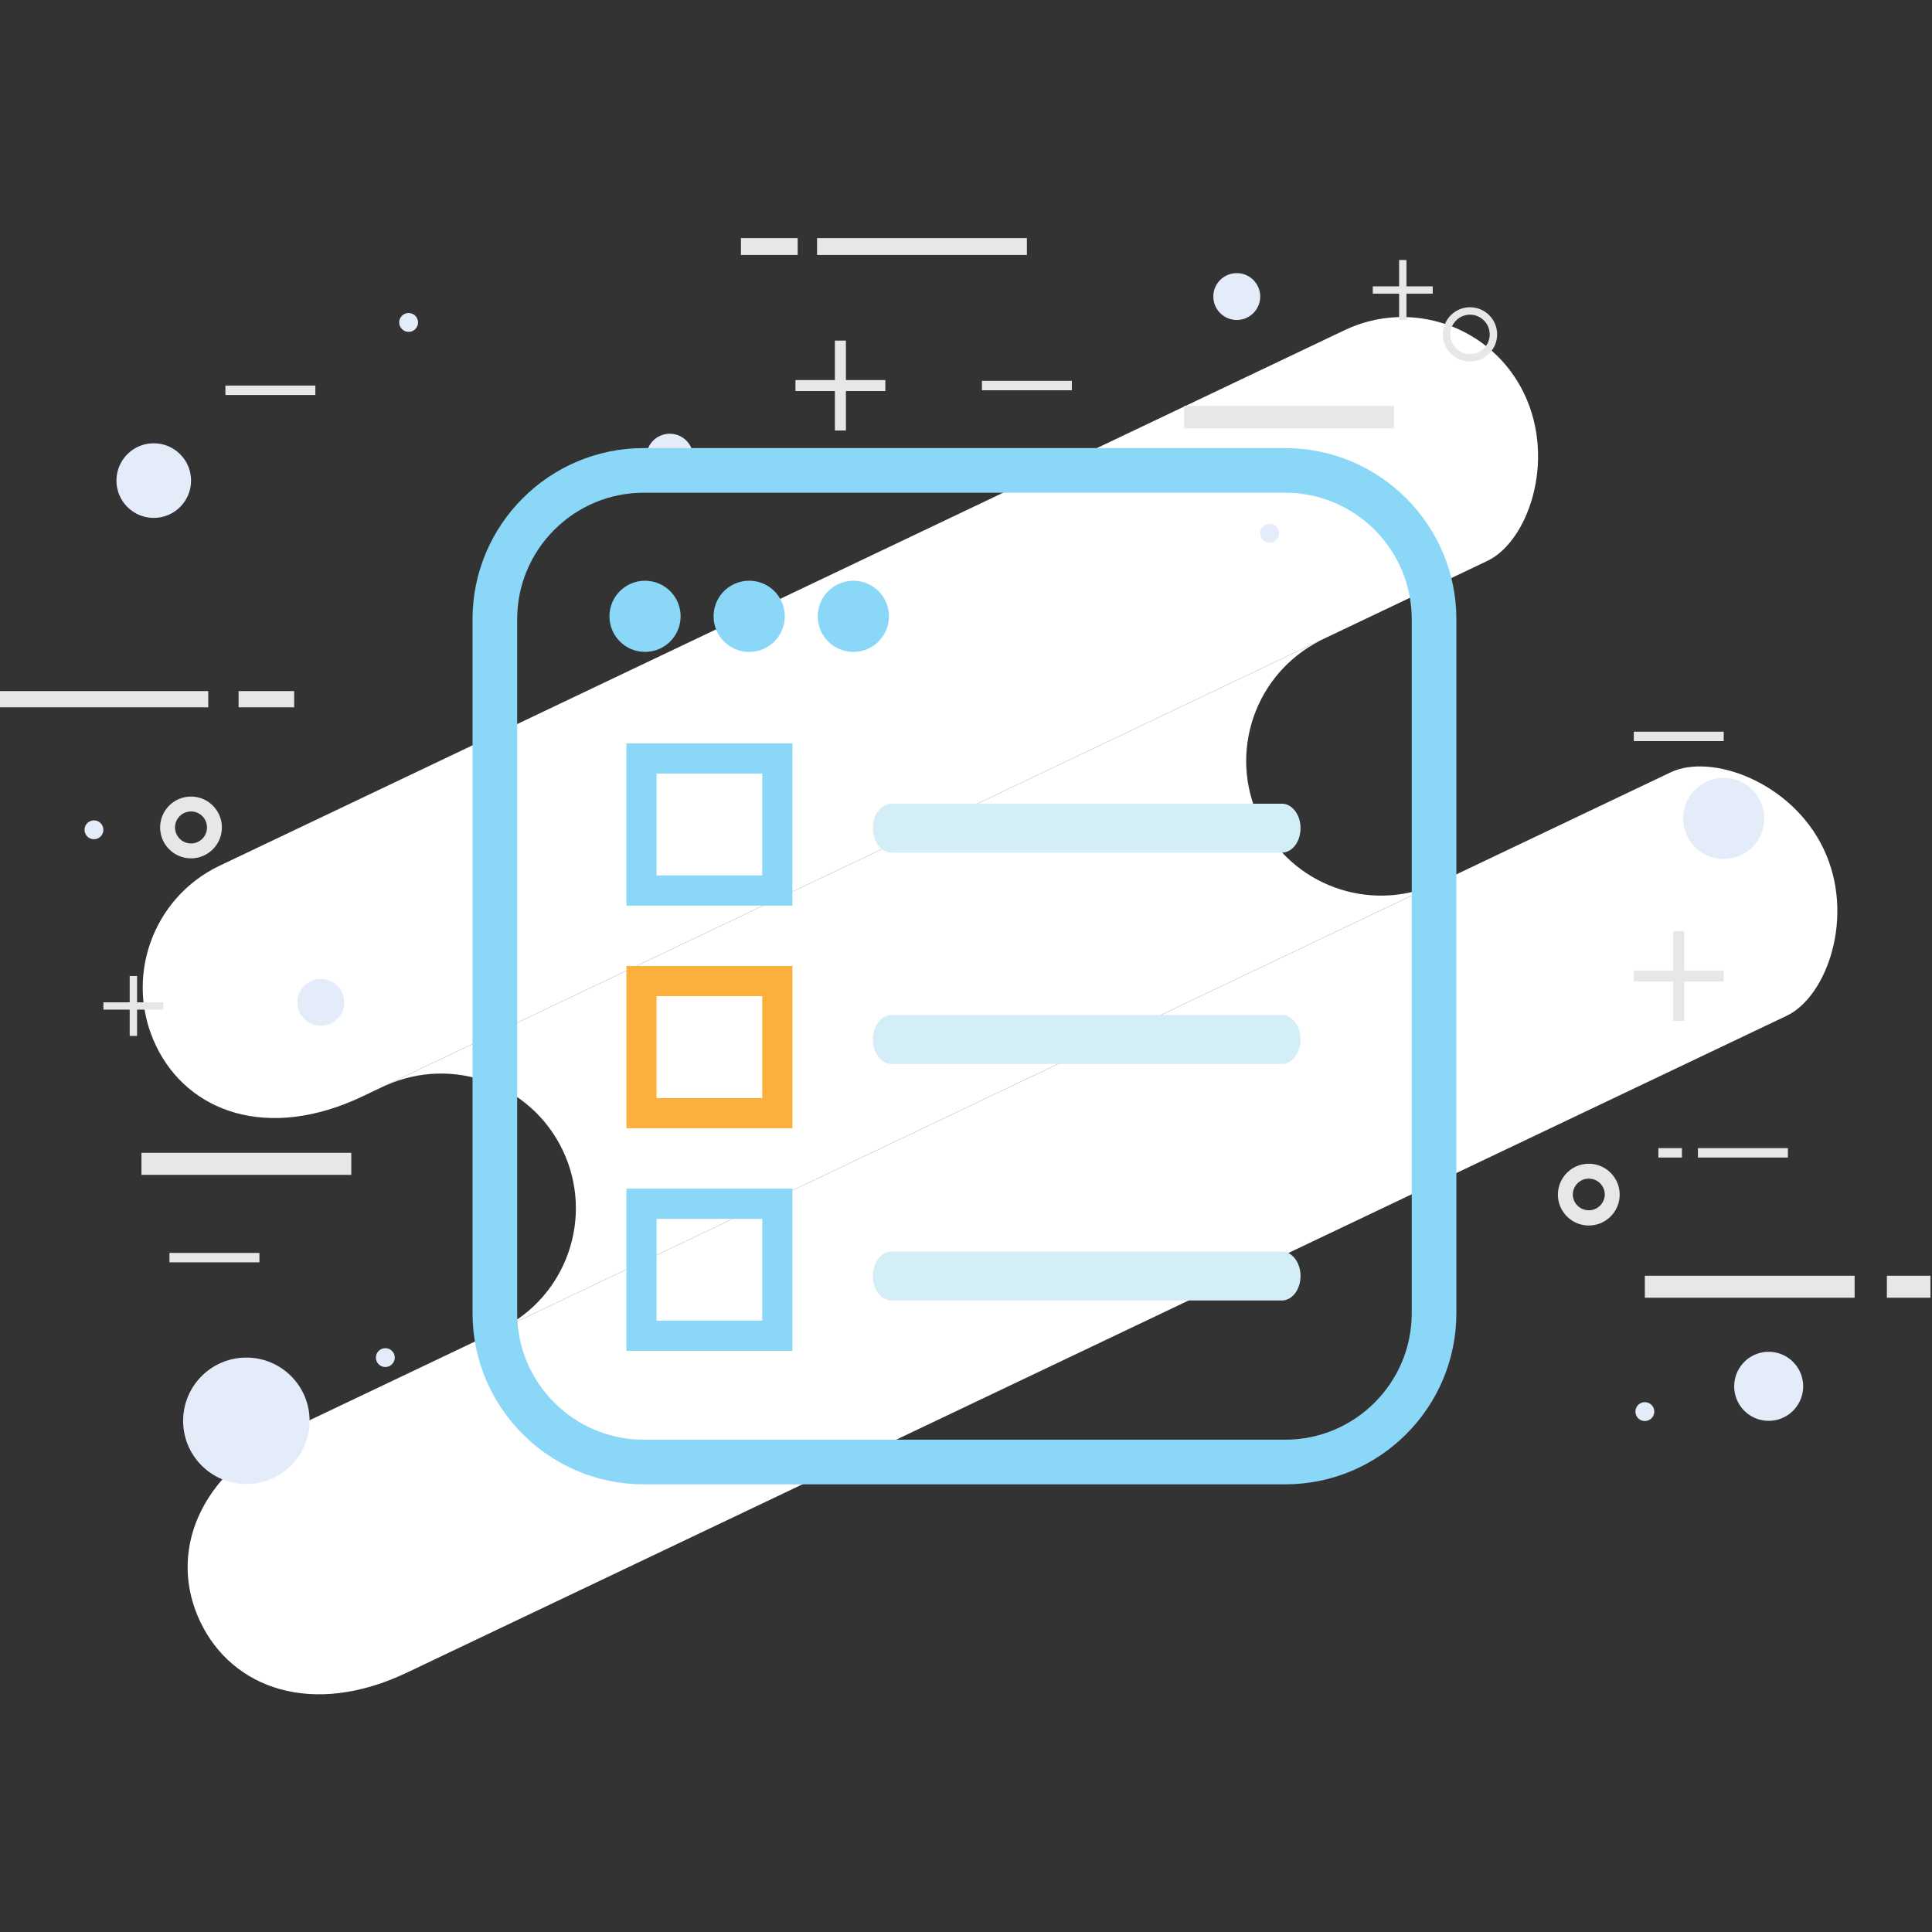 <svg xmlns="http://www.w3.org/2000/svg" width="512" height="512" viewBox="0 0 512 512"><rect x="0" y="0" width="512" height="512" fill="#333333" stroke="none"/><g fill="#FFF"><path d="M403.957 104.407c8.48 17.819.913 39.142-9.789 44.237L96.053 290.559c-24.944 11.874-46.269 4.31-54.753-13.514-8.484-17.821-.913-39.144 16.911-47.628L356.326 87.501c17.827-8.485 39.148-.916 47.631 16.906z"/><path d="M333.723 216.995c-8.354-17.546-1.12-38.46 16.113-47.197-.277.123-.558.214-.831.345L102.696 287.397c-.201.092-.377.212-.578.312 17.7-8.037 38.635-.466 47.023 17.153 8.392 17.623 1.063 38.647-16.333 47.316.204-.093.404-.154.609-.251l246.308-117.254c.273-.129.52-.291.79-.425-17.646 7.867-38.439.295-46.792-17.253z"/><path d="M483.27 224.961c8.484 17.821.909 39.144-9.79 44.235L107.807 443.275c-24.94 11.873-46.265 4.306-54.749-13.514-8.48-17.824-.909-39.145 24.028-51.021l365.677-174.073c10.694-5.093 32.022 2.473 40.507 20.294z"/></g><path d="M216.526 63.106h55.611v4.47h-55.611zm-20.165 0h15.032v4.47h-15.032zm117.436 44.458h55.596v5.952h-55.596zM37.483 305.514h55.612v5.842H37.483zm398.416 32.565h55.597v5.831h-55.597zm64.146 0h11.547v5.831h-11.547zM-.409 183.143h55.596v4.31H-.409zm63.638 0h14.723v4.31H63.229zm-3.497-80.966h23.839v2.5H59.732zm200.491-1.254h23.827v2.507h-23.827zm189.745 203.343h23.839v2.495h-23.839zm-10.483 0h6.242v2.495h-6.242zm-6.508-110.365H456.8v2.499h-23.823zM44.909 332.029h23.839v2.499H44.909zM363.801 75.881h15.887v1.947h-15.887z" fill="#E7E7E7"/><path fill="#E7E7E7" d="M370.779 68.902h1.945v15.886h-1.945z"/><g fill="#E7E7E7"><path d="M27.405 265.626h15.89v1.938h-15.89z"/><path d="M34.368 258.649h1.957v15.885h-1.957z"/></g><path fill="#E7E7E7" d="M432.977 257.196H456.8v2.911h-23.823z"/><path fill="#E7E7E7" d="M443.429 246.738h2.919v23.83h-2.919z"/><g fill="#E7E7E7"><path d="M210.804 100.721h23.82v2.911h-23.82z"/><path d="M221.252 90.261h2.923v23.831h-2.923z"/></g><path fill="#E3ECF8" d="M50.627 127.362c0 5.459-4.429 9.882-9.882 9.882a9.879 9.879 0 0 1-9.882-9.882 9.878 9.878 0 0 1 9.882-9.882c5.454-.001 9.882 4.421 9.882 9.882z"/><path fill="#E6E7E8" d="M389.569 95.807c-3.967 0-7.194-3.227-7.194-7.192s3.228-7.192 7.194-7.192c3.963 0 7.19 3.228 7.19 7.192s-3.227 7.192-7.19 7.192zm0-12.412c-2.881 0-5.223 2.341-5.223 5.22s2.342 5.22 5.223 5.22c2.877 0 5.219-2.341 5.219-5.22s-2.342-5.22-5.219-5.22z"/><path fill="#E3ECF8" d="M110.784 85.449a2.493 2.493 0 1 1-2.5-2.492c1.383 0 2.5 1.111 2.5 2.492zm228.169 55.901a2.492 2.492 0 1 1-4.987 0 2.488 2.488 0 0 1 2.487-2.492 2.49 2.49 0 0 1 2.5 2.492zm99.443 232.692a2.495 2.495 0 1 1-4.989-.007 2.495 2.495 0 0 1 4.989.007zM104.61 359.777a2.493 2.493 0 1 1-4.988 0 2.487 2.487 0 0 1 2.488-2.488 2.49 2.49 0 0 1 2.5 2.488zm-77.22-139.87a2.493 2.493 0 1 1-2.5-2.492c1.382 0 2.5 1.111 2.5 2.492zm156.317-98.759a6.212 6.212 0 0 1-6.208 6.216 6.212 6.212 0 0 1-6.208-6.216 6.202 6.202 0 0 1 6.208-6.199 6.202 6.202 0 0 1 6.208 6.199z"/><path fill="#E6E7E8" d="M421.049 324.77c-4.514 0-8.184-3.67-8.184-8.18s3.67-8.181 8.184-8.181c4.51 0 8.181 3.671 8.181 8.181s-3.671 8.18-8.181 8.18zm0-12.416a4.242 4.242 0 0 0-4.24 4.236 4.239 4.239 0 0 0 8.476 0 4.238 4.238 0 0 0-4.236-4.236z"/><path fill="#E3ECF8" d="M333.966 78.582a6.211 6.211 0 0 1-6.205 6.214 6.22 6.22 0 0 1-6.216-6.214c0-3.423 2.789-6.198 6.216-6.198a6.203 6.203 0 0 1 6.205 6.198z"/><path fill="#E6E7E8" d="M50.627 227.468c-4.515 0-8.188-3.672-8.188-8.188 0-4.51 3.672-8.178 8.188-8.178 4.506 0 8.172 3.668 8.172 8.178.001 4.516-3.665 8.188-8.172 8.188zm0-12.422a4.244 4.244 0 0 0-4.244 4.234 4.25 4.25 0 0 0 4.244 4.244c2.332 0 4.229-1.905 4.229-4.244a4.236 4.236 0 0 0-4.229-4.234z"/><path fill="#E3ECF8" d="M91.235 265.622c0 3.428-2.777 6.216-6.201 6.216a6.22 6.22 0 0 1-6.216-6.216c0-3.424 2.785-6.206 6.216-6.206a6.206 6.206 0 0 1 6.201 6.206zM48.533 376.541c0-9.266 7.498-16.764 16.764-16.764 9.25 0 16.749 7.498 16.749 16.764 0 9.247-7.499 16.749-16.749 16.749-9.266 0-16.764-7.502-16.764-16.749zM446.059 216.9c0-5.931 4.818-10.741 10.745-10.741 5.931 0 10.741 4.81 10.741 10.741 0 5.929-4.811 10.733-10.741 10.733-5.927.001-10.745-4.803-10.745-10.733zm13.522 150.498c0-5.064 4.09-9.154 9.135-9.154 5.049 0 9.139 4.09 9.139 9.154a9.133 9.133 0 0 1-9.139 9.135 9.133 9.133 0 0 1-9.135-9.135z"/><path fill="#8BD7F8" d="M340.602 393.363H170.578c-25.008 0-45.352-20.346-45.352-45.352v-183.91c0-25.008 20.344-45.352 45.352-45.352h170.024c25.006 0 45.352 20.344 45.352 45.352v183.911c-.001 25.006-20.347 45.351-45.352 45.351zM170.578 130.58c-18.484 0-33.521 15.037-33.521 33.521v183.911c0 18.481 15.037 33.521 33.521 33.521h170.024c18.481 0 33.521-15.039 33.521-33.521V164.101c0-18.484-15.039-33.521-33.521-33.521H170.578z"/><g fill="#8BD7F8"><circle cx="170.938" cy="163.33" r="9.43"/><path d="M207.973 163.33a9.43 9.43 0 0 1-9.432 9.432c-5.207 0-9.428-4.221-9.428-9.432a9.428 9.428 0 0 1 9.428-9.428c5.211 0 9.432 4.222 9.432 9.428zm27.606 0a9.43 9.43 0 0 1-9.432 9.432c-5.207 0-9.428-4.221-9.428-9.432a9.428 9.428 0 0 1 9.428-9.428c5.21 0 9.432 4.222 9.432 9.428z"/></g><path fill="#D4EEF8" d="M339.727 212.988H236.226c-2.711 0-4.914 2.919-4.914 6.481 0 3.593 2.203 6.489 4.914 6.489h103.501c2.712 0 4.93-2.896 4.93-6.489-.001-3.562-2.219-6.481-4.93-6.481zm0 55.989H236.226c-2.711 0-4.914 2.916-4.914 6.471 0 3.585 2.203 6.512 4.914 6.512h103.501c2.712 0 4.93-2.927 4.93-6.512-.001-3.555-2.219-6.471-4.93-6.471zm0 62.69H236.226c-2.711 0-4.914 2.919-4.914 6.478 0 3.597 2.203 6.493 4.914 6.493h103.501c2.712 0 4.93-2.896 4.93-6.493-.001-3.559-2.219-6.478-4.93-6.478z"/><path fill="#8BD7F8" d="M210 240h-44v-43h44v43zm-36-8h28v-27h-28v27z"/><path fill="#FBB03C" d="M210 299h-44v-43h44v43zm-36-8h28v-27h-28v27z"/><path fill="#8BD7F8" d="M210 358h-44v-43h44v43zm-36-8h28v-27h-28v27z"/></svg>